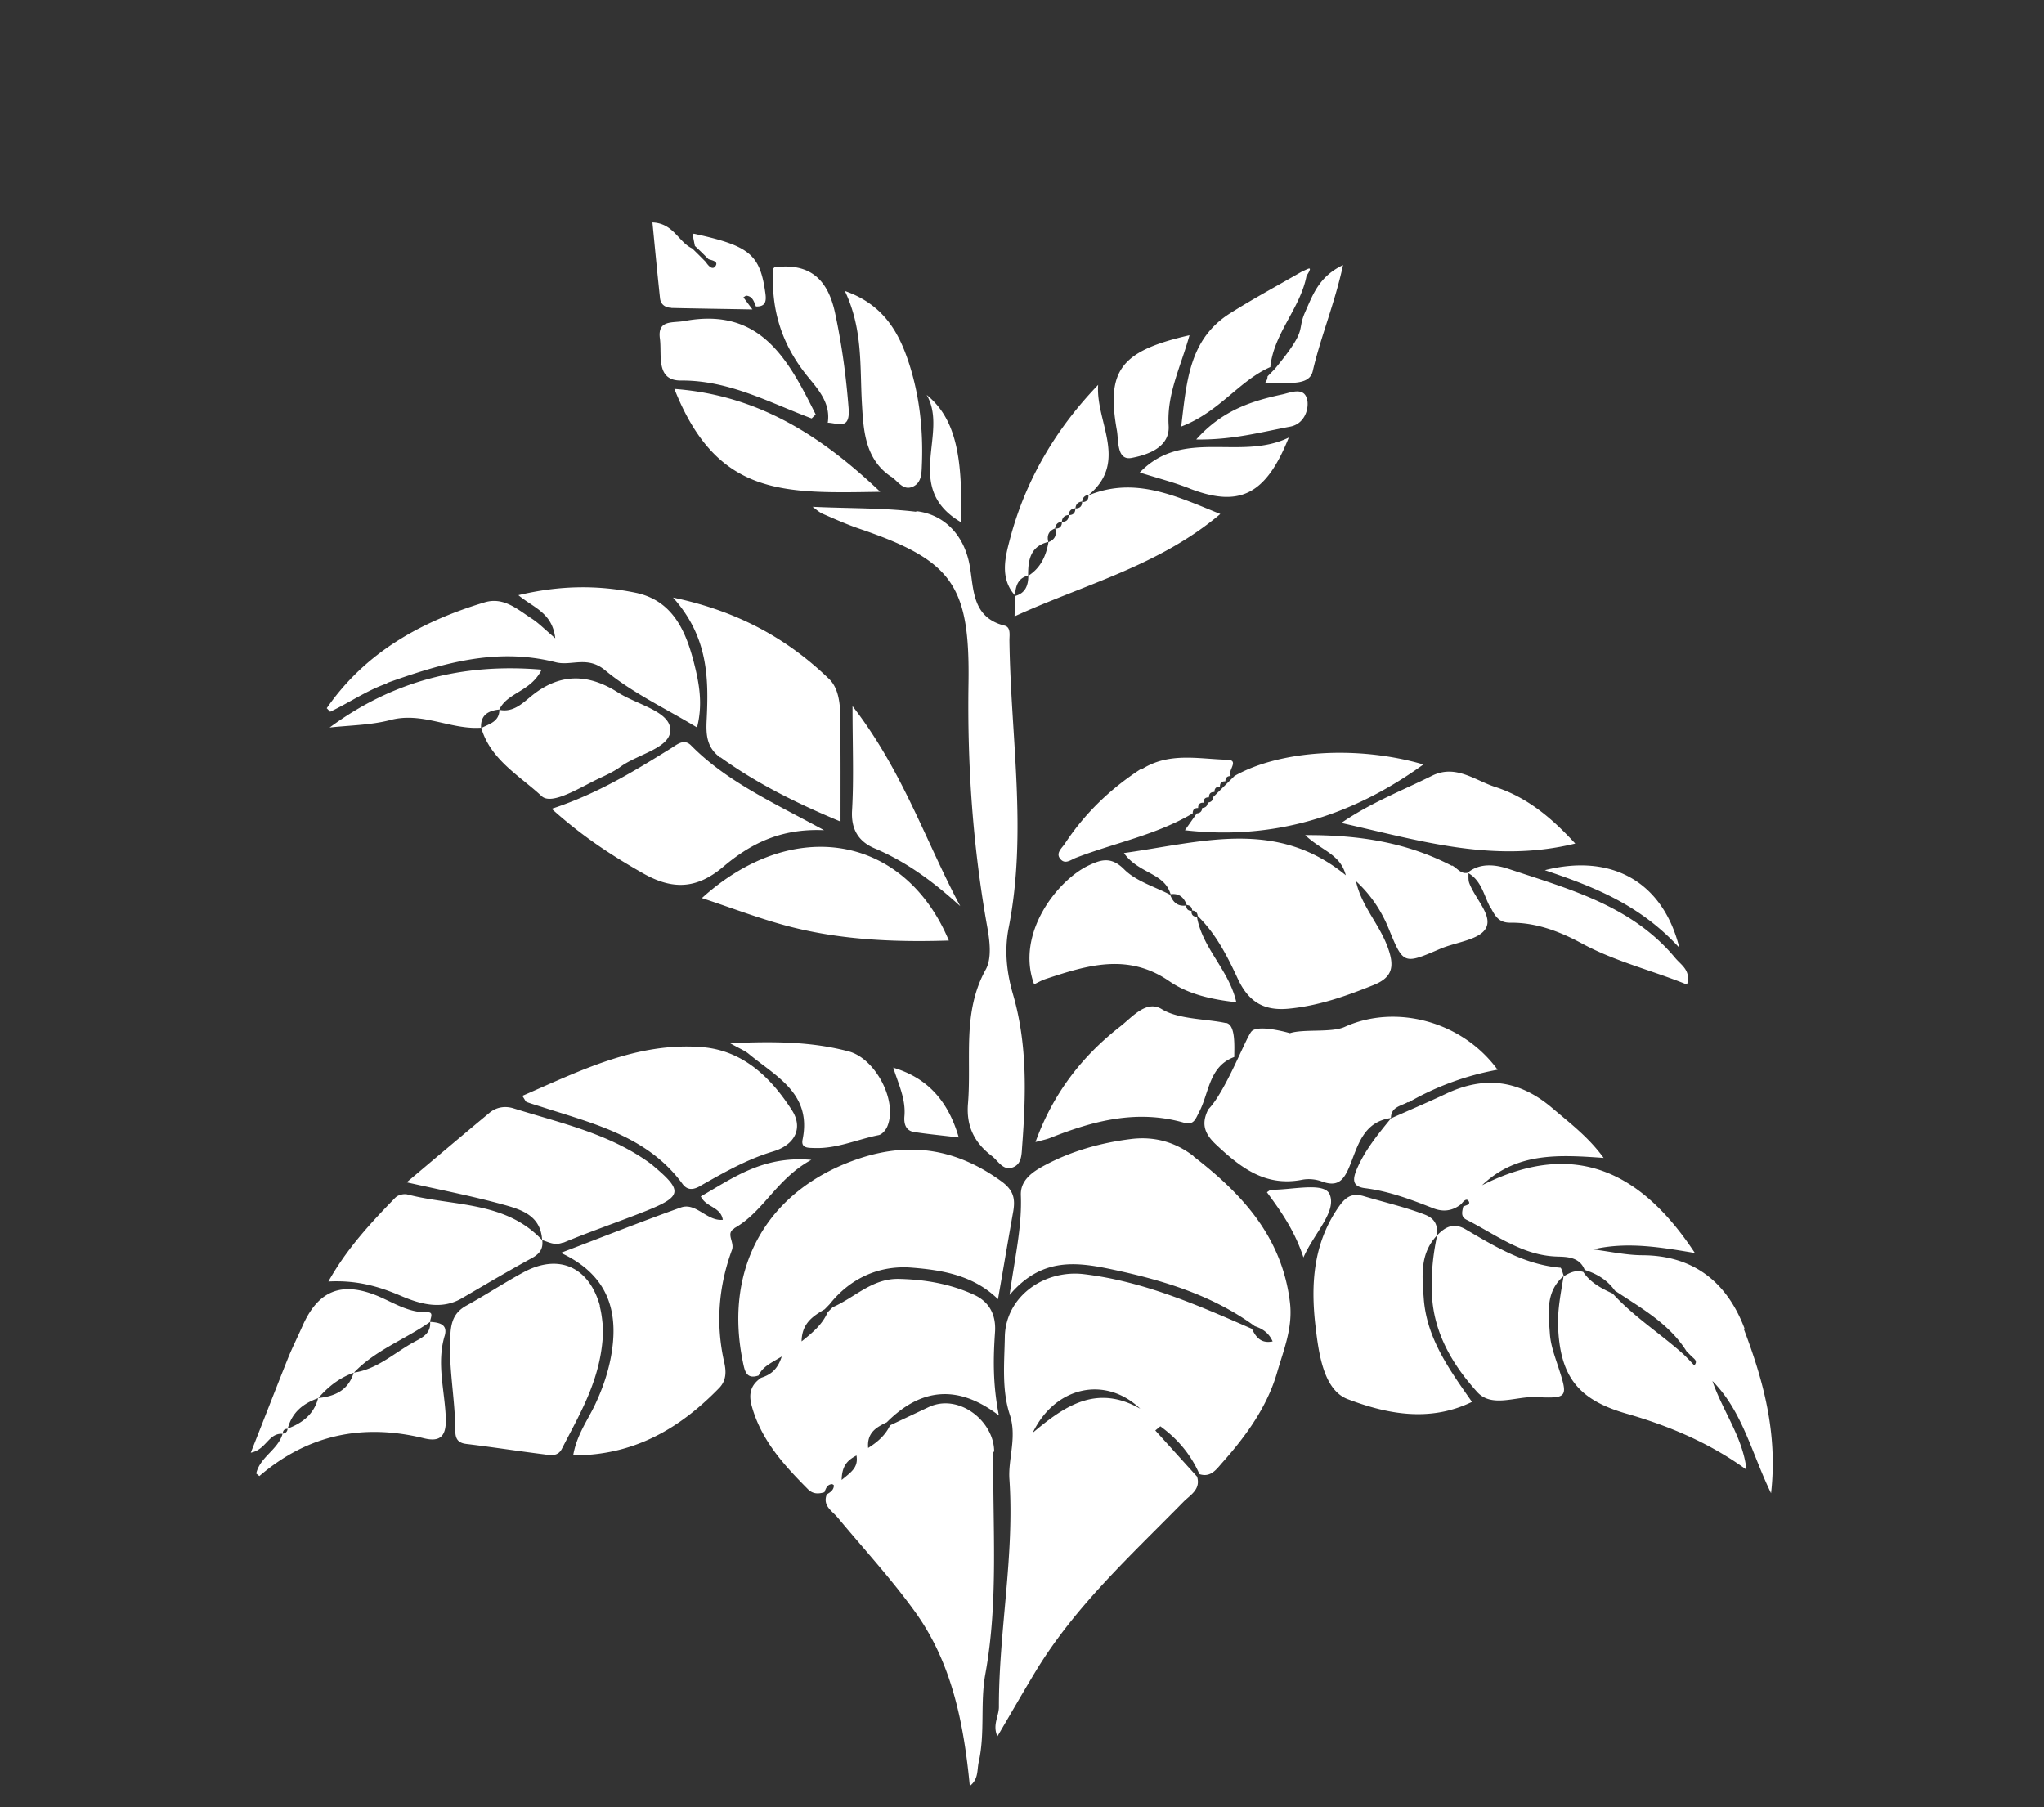 <svg xmlns="http://www.w3.org/2000/svg" width="138" height="122"><rect width="100%" height="100%" fill="#333333" stroke="none"/><path fill="#fff" d="M81.927 53.82l.01-.01-.01.01zm4.14-28.91l-.49.5c0 .4-.377.512.033.46 1.043-.122 2.763.304 3.02-.814.535-2.324 1.48-4.553 2.045-7.162-1.63.774-2.04 2.014-2.553 3.16-.61 1.362.25 1.06-2.054 3.855zM81.56 54.185l.008-.002.002-.006-.01.008zm4.22-29.412l-.014.008-.002.01.017-.01zm10.38 57.213c-1.337-.508-2.72-.824-4.08-1.23-.88-.263-1.3.126-1.78.84-1.642 2.433-1.805 5.14-1.49 7.887.218 1.866.538 4.352 2.18 4.975 2.543.963 5.475 1.607 8.39.184-1.542-2.2-3.056-4.293-3.254-6.97-.11-1.507-.284-3.034.897-4.27.037-.67-.092-1.122-.863-1.416zM81.195 54.55l.006-.003.01-.004-.01.006zm32.182 9.422c-1.116-4.463-4.584-6.365-9.078-5.225 3.34 1.125 6.42 2.337 9.07 5.225zm-36.35-12.058c-2.066 1.343-3.788 2.996-5.134 5.043-.198.304-.688.668-.25 1.09.314.3.672-.013 1.003-.14 2.623-1.01 5.426-1.54 7.88-2.996-.007-.24.116-.37.364-.36-.005-.25.116-.37.366-.36-.005-.25.116-.37.365-.36 0-.25.12-.37.37-.36 0-.24.12-.37.37-.36 0-.25.12-.37.37-.36 0-.24.12-.36.36-.36-.25-.34.63-1.08-.24-1.1-1.95-.05-3.95-.54-5.81.67zm29.332 5.042c-1.62-1.768-3.27-3.13-5.39-3.82-1.4-.45-2.69-1.562-4.3-.757-2.03 1.01-4.16 1.83-6.11 3.18 5.19 1.16 10.25 2.75 15.79 1.39zm-25.54-2.04v-.01l-.01.01zm-.3-.01l-.01.005v.01l.01-.01zM72.15 34.78v-.01l-.008.003-.004.01.01-.002zm.452-.455l.002-.01H72.6l-.005.01h.007zm32.753 51.26c-2.405-.207-4.4-1.416-6.4-2.59-.803-.472-1.38-.174-1.926.403-.29 1.338-.42 2.69-.35 4.058.14 2.592 1.42 4.718 3.06 6.526.98 1.076 2.61.277 3.94.337 2.21.1 2.2.03 1.5-2.12-.23-.7-.49-1.42-.54-2.15-.09-1.38-.32-2.84.94-3.91-.08-.2-.15-.56-.25-.57zM85.765 24.78c.23-2.283 2.02-3.948 2.445-6.155.51-.793.048-.425-.268-.318-1.63.943-3.293 1.835-4.884 2.838-2.763 1.738-2.938 4.557-3.31 7.652 2.58-.98 3.903-3.092 6.018-4.016zM97.022 83.4v.003l.01-.008v-.005l-.01.01zM71.696 35.23v-.01l-.008.003-.003.008h.01zm4.706-4.317c1.043-.2 2.593-.695 2.498-2.173-.135-2.125.8-3.93 1.41-6.11-4.647 1.06-5.633 2.376-4.903 6.433.122.686-.017 2.045.996 1.85zm29.204 55.233v.002l.013-.006v-.01l-.02.014zM73.056 33.86h-.005v.01l.01-.01zm.003 0l-.02.01h.01v-.01zm10.33 18.487l-.38.377.01-.01-.38.374.01-.01-.38.377.01-.012-.37.367c-.02.227-.14.353-.37.372-.02.226-.14.348-.37.364-.02.228-.14.35-.37.368L80 56.05c5.92.68 11.24-.92 16.1-4.44-4.405-1.29-9.65-.97-12.722.76l.008-.01zm-2.56 9.513l-.01-.01v.008zm18.28-2.93l-.02-.01v.016h.01v-.005zm-4.02 15.495a18.784 18.784 0 0 1 6.02-2.206c-2.39-3.28-6.88-4.46-10.33-2.89-.88.4-2.77.12-3.69.42 0 0-2.19-.64-2.61-.1s-1.75 4.07-2.9 5.24c-.47.93-.31 1.6.51 2.37 1.66 1.56 3.33 2.87 5.81 2.39.43-.09.94-.04 1.34.11 1.06.39 1.47-.05 1.87-1.01.56-1.36.91-3.01 2.8-3.27 0-.76.69-.81 1.15-1.08zm-65.07 15.77c.24-.81-.38-.912-.98-.955.07.86-.65 1.112-1.2 1.426-1.29.73-2.42 1.788-3.96 2.002-.36 1.194-1.27 1.603-2.4 1.716-.28 1.088-1.06 1.688-2.06 2.06-.02.207-.13.32-.34.344-.3 1.087-1.53 1.567-1.78 2.69l.21.174c3.26-2.8 6.98-3.573 11.12-2.553 1.14.28 1.5-.2 1.47-1.33-.06-1.86-.64-3.71-.08-5.58zm70.64-28.89c.29.543.53 1 1.33.99 1.73-.018 3.33.594 4.84 1.414 2.24 1.21 4.71 1.8 7.07 2.76.28-.96-.39-1.31-.8-1.8-2.93-3.53-7.17-4.65-11.25-6.01-.81-.27-1.9-.45-2.76.26.94.51 1.09 1.54 1.54 2.37zm-20.2.19c-.25 0-.37-.123-.37-.364-.58.08-.9-.22-1.09-.73-1.06-.55-2.31-.91-3.11-1.72-.88-.88-1.57-.64-2.38-.26-2.11.99-4.96 4.61-3.69 8.03.27-.13.53-.28.81-.37 2.78-.92 5.52-1.76 8.3.15 1.33.92 2.94 1.25 4.54 1.43-.49-2.18-2.29-3.63-2.66-5.77-.25 0-.37-.12-.37-.37zm37.32 28.185c-1.16-3.063-3.39-4.924-6.89-4.938-1.11-.006-2.22-.256-3.33-.395 2.32-.54 4.58-.138 6.87.243-3.56-5.396-8.04-7.764-14.37-4.572 2.35-2.245 5.2-2.06 8.21-1.848-1.02-1.406-2.28-2.35-3.48-3.375-2.22-1.886-4.55-2.182-7.15-.96-1.23.58-2.49 1.113-3.73 1.667-.86 1.058-1.72 2.093-2.28 3.37-.31.715-.37 1.23.53 1.343 1.6.2 3.09.76 4.58 1.347.7.28 1.33.194 1.92-.277.13-.174.35-.42.49-.204.17.26-.2.28-.36.38-.07.34-.19.68.23.89 1.97.99 3.74 2.41 6.11 2.48.68.02 1.52.03 1.86.9.82.26 1.53.68 2.04 1.4 1.77 1.18 3.663 2.22 4.84 4.1l.34.34c.174.17.44.31.18.61l-.376-.4-.34-.34c-1.56-1.4-3.36-2.54-4.79-4.11-.76-.35-1.5-.73-1.99-1.46-.5-.16-.92.05-1.33.3-.18 1.12-.41 2.22-.37 3.37.13 3.4 1.366 4.96 4.6 5.89 2.9.83 5.666 2 8.12 3.79-.24-2.19-1.61-3.96-2.3-5.99 2.056 2.07 2.656 4.91 3.96 7.58.46-4.04-.52-7.62-1.84-11.09zM80.46 61.49l.008.002v-.006l-.008-.004.002.007zm-.365-.363h.01v-.017l.005.01zm13.84 14.366v.006l.01-.01.007-.01h-.01zM79.01 60.39H79l.003.005.008.004v-.01zm2.623-6.58v.002l-.002.007.01-.01zm.37-.366l-.005.002-.003.01.01-.012zm.368-.365v.01l.01-.01zm-1.09 1.09l.01-.01zm1.46-1.47h-.01v.01l.01-.02zm-1.83 1.83h-.01l.01-.01zm2.4 16.84h-.01l.01-.01zm-.54-2.3c-1.28-.29-3.2-.24-4.33-.94-1.04-.64-1.97.51-2.8 1.16-2.58 2.01-4.54 4.52-5.73 7.81.48-.13.75-.18 1-.28 2.91-1.16 5.86-1.93 9.01-1.03.68.19.78-.22 1.05-.74.67-1.29.65-3.06 2.36-3.69 0-.72.1-2.16-.54-2.3zm-2.46-36.09c3.34 1.29 5.14.47 6.7-3.44-3.29 1.6-7.14-.68-10.06 2.36 1.24.39 2.33.67 3.37 1.08zm2.8 19.36h-.01l.01.01.01-.01zm5.15-25.27c-.13-1-1.12-.57-1.65-.45-2.04.44-4.05 1.04-5.85 3.05 2.44.04 4.39-.5 6.36-.87.88-.17 1.24-1.06 1.15-1.74zm9.76 31.38c-2.99-1.55-6.18-2.09-9.9-2.07 1.09 1.05 2.37 1.27 2.74 2.71-4.69-3.85-9.71-2.24-14.98-1.5.99 1.4 2.73 1.32 3.15 2.78.58-.08.91.22 1.09.73.23.02.35.14.37.37.23.02.35.14.37.37 1.23 1.2 1.99 2.69 2.7 4.22.68 1.46 1.64 2.2 3.41 2.04 2.04-.19 3.89-.85 5.74-1.59 1.31-.52 1.46-1.25.98-2.56-.57-1.57-1.79-2.8-2.14-4.46.98.9 1.7 1.97 2.2 3.19 1 2.45 1.01 2.44 3.5 1.37 1.06-.45 2.61-.59 3.06-1.37.5-.86-.73-2.01-1.12-3.08-.07-.21-.04-.46-.05-.69-.5.14-.74-.29-1.1-.48zM36.57 45.21c-5.42-.46-10.102.802-14.316 3.905 1.38-.152 2.795-.16 4.12-.51 2.138-.562 4.05.668 6.104.524-.038-.87.493-1.15 1.236-1.23.55-1.16 2.114-1.19 2.856-2.69zm28.295-9.965c.17-4.64-.447-7.076-2.303-8.585 1.524 2.595-1.634 6.257 2.303 8.587zm-4.693-3.065c.47.315.828 1.015 1.527.64.51-.277.52-.86.54-1.4.1-2.35-.15-4.68-.87-6.898-.67-2.06-1.7-3.954-4.33-4.88 1.25 2.627 1 5.186 1.16 7.72.1 1.755.23 3.656 1.96 4.817zm-4.286-3.643c.702.025 1.53.52 1.407-.987-.17-2.17-.458-4.3-.915-6.426-.488-2.283-1.717-3.39-4.09-3.08l-.078.08c-.174 2.63.496 4.953 2.15 7.08.724.93 1.747 1.895 1.527 3.33zm0 .017v-.017h-.015l.02.02zM45.366 50.48c-2.49 1.542-4.977 3.092-8.12 4.123 2.112 1.897 4.094 3.177 6.18 4.36 1.993 1.13 3.623 1.06 5.406-.45 1.767-1.49 3.8-2.6 6.804-2.465-3.438-1.872-6.558-3.27-8.98-5.724-.465-.47-.917-.08-1.29.154zM64.062 63.5c-2.985-7.13-10.514-8.452-16.673-2.87 2.05.674 4.01 1.44 6.03 1.952 3.44.872 6.98 1.033 10.64.916zm-4.634-30.3c-3.955-3.75-8.2-6.518-13.897-6.943 2.89 7.288 7.4 7.047 13.9 6.944zM48.64 51.125c2.476 1.786 5.177 3.116 8.107 4.34l.002-3.368c0-1.208-.01-2.388-.01-3.566-.01-.96-.1-2.05-.76-2.69-2.83-2.73-6.16-4.58-10.54-5.5 2.38 2.66 2.41 5.45 2.27 8.27-.05.99 0 1.86.92 2.53zM46.213 21.67c-.802.15-1.838-.108-1.66 1.19.148 1.086-.303 2.842 1.415 2.83 3.248-.024 5.957 1.483 8.832 2.56l.272-.27c-1.836-3.666-3.7-7.27-8.86-6.31zm1.06 58.395c1.58-.898 3.142-1.795 4.92-2.33 1.527-.458 2.02-1.62 1.282-2.77-1.424-2.227-3.32-4.05-6.075-4.272-4.393-.354-8.215 1.588-12.136 3.29.177.254.217.384.297.415.38.138.76.248 1.14.37 3.46 1.112 7.06 1.983 9.38 5.16.34.453.73.402 1.2.137zM57.558 47.67c0 2.733.093 4.896-.032 7.044-.078 1.31.467 2.112 1.53 2.562 2.17.918 3.997 2.282 5.774 3.898-2.33-4.354-3.875-9.122-7.273-13.505zM29.045 89.24v-.013l-.01.006v.005h.01zm-5.152 3.423l-.007.006.006-.01v-.01zm16.613-4.497c-.74-2.655-2.8-3.56-5.182-2.263-1.3.707-2.538 1.524-3.835 2.238-.74.41-1 .96-1.07 1.79-.18 2.24.31 4.43.32 6.64 0 .53.15.84.75.91 1.74.21 3.48.48 5.23.7.43.06.93.17 1.21-.36 1.26-2.47 2.76-4.87 2.79-8.17-.04-.24-.07-.88-.23-1.47zM19.08 96.784v.007h.008-.008zm.347-.343c.282-1.08 1.036-1.7 2.06-2.05.658-.77 1.437-1.38 2.406-1.72 1.452-1.53 3.456-2.24 5.144-3.43.007-.24.28-.66-.174-.65-1.27.04-2.27-.64-3.366-1.1-2.45-1.01-4.022-.36-5.076 2.03-.32.73-.68 1.44-.98 2.18-.83 2.08-1.64 4.17-2.51 6.37 1.05-.2 1.2-1.36 2.16-1.27 0-.23.11-.35.35-.34zm2.058-2.05l-.004.01h.01v.01zm4.662-48.29c3.697-1.32 7.37-2.41 11.375-1.39 1.056.27 2.127-.46 3.332.54 1.84 1.53 4.076 2.57 6.205 3.86.41-1.59.14-3.01-.21-4.38-.56-2.18-1.46-4.21-3.96-4.72-2.54-.52-5.1-.5-7.89.17 1.02.85 2.29 1.18 2.49 2.91-.71-.6-1.11-1.02-1.59-1.33-.96-.62-1.89-1.48-3.17-1.1-4.28 1.29-8.05 3.37-10.67 7.15l.23.24c1.29-.61 2.46-1.43 3.83-1.91zm-6.72 50.35l-.003.01h.01-.006zm30.158-13.54c1.977-1.11 2.826-3.32 5.193-4.61-3.286-.29-5.303 1.24-7.464 2.47.363.75 1.34.69 1.488 1.58-1.083.11-1.803-1.2-2.838-.83-2.616.93-5.197 1.96-8.1 3.06 2.865 1.33 3.786 3.46 3.51 6.15-.146 1.42-.577 2.78-1.195 4.09-.5 1.06-1.24 2.04-1.48 3.43 4.09.01 7.18-1.8 9.85-4.54.52-.53.48-1.17.34-1.77-.58-2.58-.37-5.12.53-7.56.19-.53-.44-1.1.15-1.44zM45.33 20.79c1.822.043 3.645.066 5.47.1l-.61-.817.177-.115c.448.034.534.406.67.732.64.018.712-.335.64-.873-.36-2.637-1.046-3.218-4.84-4.04l-.072.07.15.756.463.44.458.455c.25.085.7.15.458.482-.206.28-.488-.058-.648-.3l-.447-.45-.46-.454c-.93-.42-1.26-1.706-2.69-1.757.17 1.75.33 3.42.51 5.1.04.44.36.65.76.66zm-8.737 62.948l.01.01-.002-.01zM73.058 33.87c0 .304-.15.456-.456.453.002.306-.148.455-.452.455.003.304-.15.454-.454.453 0 .31-.145.46-.452.46.11.44-.027.74-.456.91-.164.93-.527 1.74-1.362 2.27-.002.66-.2 1.18-.907 1.37l-.02 1.36v.01c4.66-2.14 9.76-3.41 13.89-6.91-2.97-1.2-5.75-2.56-8.9-1.26.01.32-.15.46-.46.46zm7.52 44.177c-1.24-.96-2.657-1.337-4.18-1.156-2.043.25-4.025.8-5.848 1.77-.788.42-1.668.98-1.627 2.03.084 2.11-.398 4.16-.76 6.73 2.217-2.61 4.624-2.22 7.165-1.67 3.367.73 6.58 1.73 9.392 3.78.495.17.926.42 1.203 1.03-.79.16-1.13-.29-1.4-.85-3.65-1.6-7.283-3.2-11.32-3.69-2.722-.33-5.305 1.52-5.362 4.22-.03 1.77-.22 3.58.34 5.28.49 1.52-.13 2.98-.03 4.35.35 5.18-.72 10.24-.71 15.37 0 .61-.45 1.22-.1 1.98.9-1.53 1.72-2.96 2.57-4.37 2.67-4.41 6.44-7.84 10-11.47.46-.46 1.17-.83.91-1.69L78 96.57l.34-.28c1.154.836 2.054 1.893 2.64 3.23.78.255 1.16-.35 1.56-.796 1.6-1.8 3.02-3.762 3.69-6.09.44-1.52 1.07-3.003.858-4.73-.54-4.39-3.2-7.28-6.48-9.814zm-10.854 18.68c1.502-3.12 4.892-3.882 7.263-1.62-2.95-1.685-5.12-.186-7.263 1.62zm-1.216-56.52l-.003.026.013-.006v-.007l-.01-.013zm.906-1.35c-.01-1.035.14-1.976 1.362-2.27-.11-.433.024-.747.455-.91.04-.268.18-.428.46-.454.02-.28.18-.432.46-.453.02-.284.18-.435.46-.457.02-.28.18-.43.45-.453.03-.28.19-.425.46-.458 2.68-2.26.44-4.914.62-7.418-2.88 2.992-4.91 6.457-5.95 10.395-.3 1.15-.73 2.64.34 3.82.03-.63.19-1.18.91-1.35zm4.1-5.446h-.002l-.012.01h.013zm-2.727 3.19l.002-.01-.02.01v.01h.01zm-1.362 2.27v-.01l-.01.01v.02l.01-.01zm48.55 60.33h-.008l.002.01v-.01zM61.85 34.55c-2.275-.273-4.618-.22-6.992-.336.228.162.438.365.69.475.827.36 1.655.73 2.51 1.02 6.24 2.13 7.432 3.81 7.33 10.43-.087 5.51.29 10.99 1.262 16.42.17.94.323 2.13-.096 2.89-1.615 2.91-.948 6.03-1.203 9.08-.12 1.52.45 2.63 1.61 3.51.45.34.78 1.07 1.49.74.54-.25.52-.88.56-1.41.26-3.46.36-6.9-.63-10.28-.42-1.46-.58-2.94-.28-4.46 1.27-6.46.13-12.93.05-19.4 0-.36.1-.88-.32-.99-2.27-.56-2.07-2.56-2.38-4.15-.41-2.08-1.79-3.37-3.58-3.58zm27.92 46.078c-.367-.86-2.59-.275-3.99-.308l-.245.17c.99 1.343 1.88 2.62 2.467 4.4.72-1.645 2.267-3.09 1.768-4.262zm-34.79-3.125c1.516.057 2.895-.583 4.34-.87.226-.043.475-.332.577-.566.74-1.7-.78-4.6-2.592-5.083-2.507-.668-5.048-.69-8.016-.557.67.378 1 .504 1.26.72 1.83 1.525 4.27 2.67 3.64 5.77-.13.606.37.573.78.586zm-16.94 6.39c1.838-.768 3.73-1.405 5.583-2.144 2.436-.98 2.485-1.36.487-3.04-.174-.15-.36-.28-.55-.41-2.693-1.83-5.835-2.52-8.876-3.47-.56-.18-1.156-.1-1.628.29-1.787 1.48-3.557 2.98-5.6 4.7 2.413.54 4.46.94 6.465 1.49 1.24.34 2.59.73 2.68 2.41.47.14.86.4 1.44.15zm-5.564-34.768l-.002.014.015-.01-.01-.01h-.01zm-10.26.012l.036-.024-.057.005.022.02zM60.28 72.073l.02.007-.004-.02-.014.013zM32.49 49.13c.622 2.164 2.615 3.256 4.078 4.618.694.646 2.61-.598 3.898-1.205.495-.23 1-.466 1.436-.785 1.176-.86 3.42-1.26 3.353-2.527-.065-1.22-2.263-1.67-3.515-2.47-1.995-1.28-3.917-1.35-5.852.22-.593.48-1.233 1.14-2.17.94-.01.81-.69.95-1.228 1.23zm1.228-1.228v-.01h-.004l-.005.01h.01zm37.527-12.216l-.002-.013-.01.005-.003.01.016-.002zM67.12 98.04c.028-2.08-2.378-4.002-4.418-3.046l-2.61 1.23c-.3.628-.775 1.084-1.48 1.528-.09-1.054.575-1.4 1.257-1.733 2.26-2.26 4.74-2.62 7.57-.46-.42-2.13-.38-3.89-.26-5.64.08-1.23-.45-2.06-1.4-2.5-1.59-.74-3.32-1.04-5.09-1.08-1.81-.04-2.99 1.27-4.47 1.91l-.34.34c-.34.79-.95 1.33-1.76 1.97.02-1.24.78-1.71 1.56-2.17l.34-.35c1.42-1.79 3.4-2.63 5.53-2.46 2.03.16 4.16.5 5.83 2.13.37-2.12.69-4.03 1.03-5.93.14-.84.03-1.42-.79-2.02-2.94-2.14-6.04-2.71-9.51-1.58-6.15 2.01-9.31 7.22-7.95 13.79.12.57.22 1.18 1.06.89.27-.6.82-.83 1.56-1.28-.3.94-.8 1.24-1.4 1.44-.69.48-.86 1.07-.62 1.92.64 2.3 2.17 3.97 3.79 5.6.33.33.7.33 1.11.203.1-.246.18-.524.51-.545.04 0 .13.06.13.09-.01.31-.24.46-.48.6-.298.78.36 1.11.742 1.572 1.75 2.106 3.613 4.13 5.21 6.345 2.5 3.46 3.296 7.54 3.705 11.77.6-.46.48-1.07.6-1.608.444-1.97.09-4.01.45-5.96.91-5 .47-10.02.542-15.03zm-10.297 1.873c.02-.958.384-1.326 1.002-1.653.136.8-.333 1.106-1.002 1.653zm4.868-23.495c.98.152 1.96.242 3.04.373-.71-2.45-2.1-4.02-4.42-4.71.33 1.08.86 2.11.75 3.29-.04.48.08.96.65 1.05zm-35 4.436c-1.63 1.682-3.24 3.387-4.52 5.66 1.93-.1 3.41.333 4.91.975 1.24.53 2.69.97 4.08.17 1.58-.92 3.14-1.85 4.74-2.72.53-.29.78-.62.71-1.21-2.48-2.66-6-2.28-9.11-3.09-.23-.06-.62.03-.79.2z"/></svg>